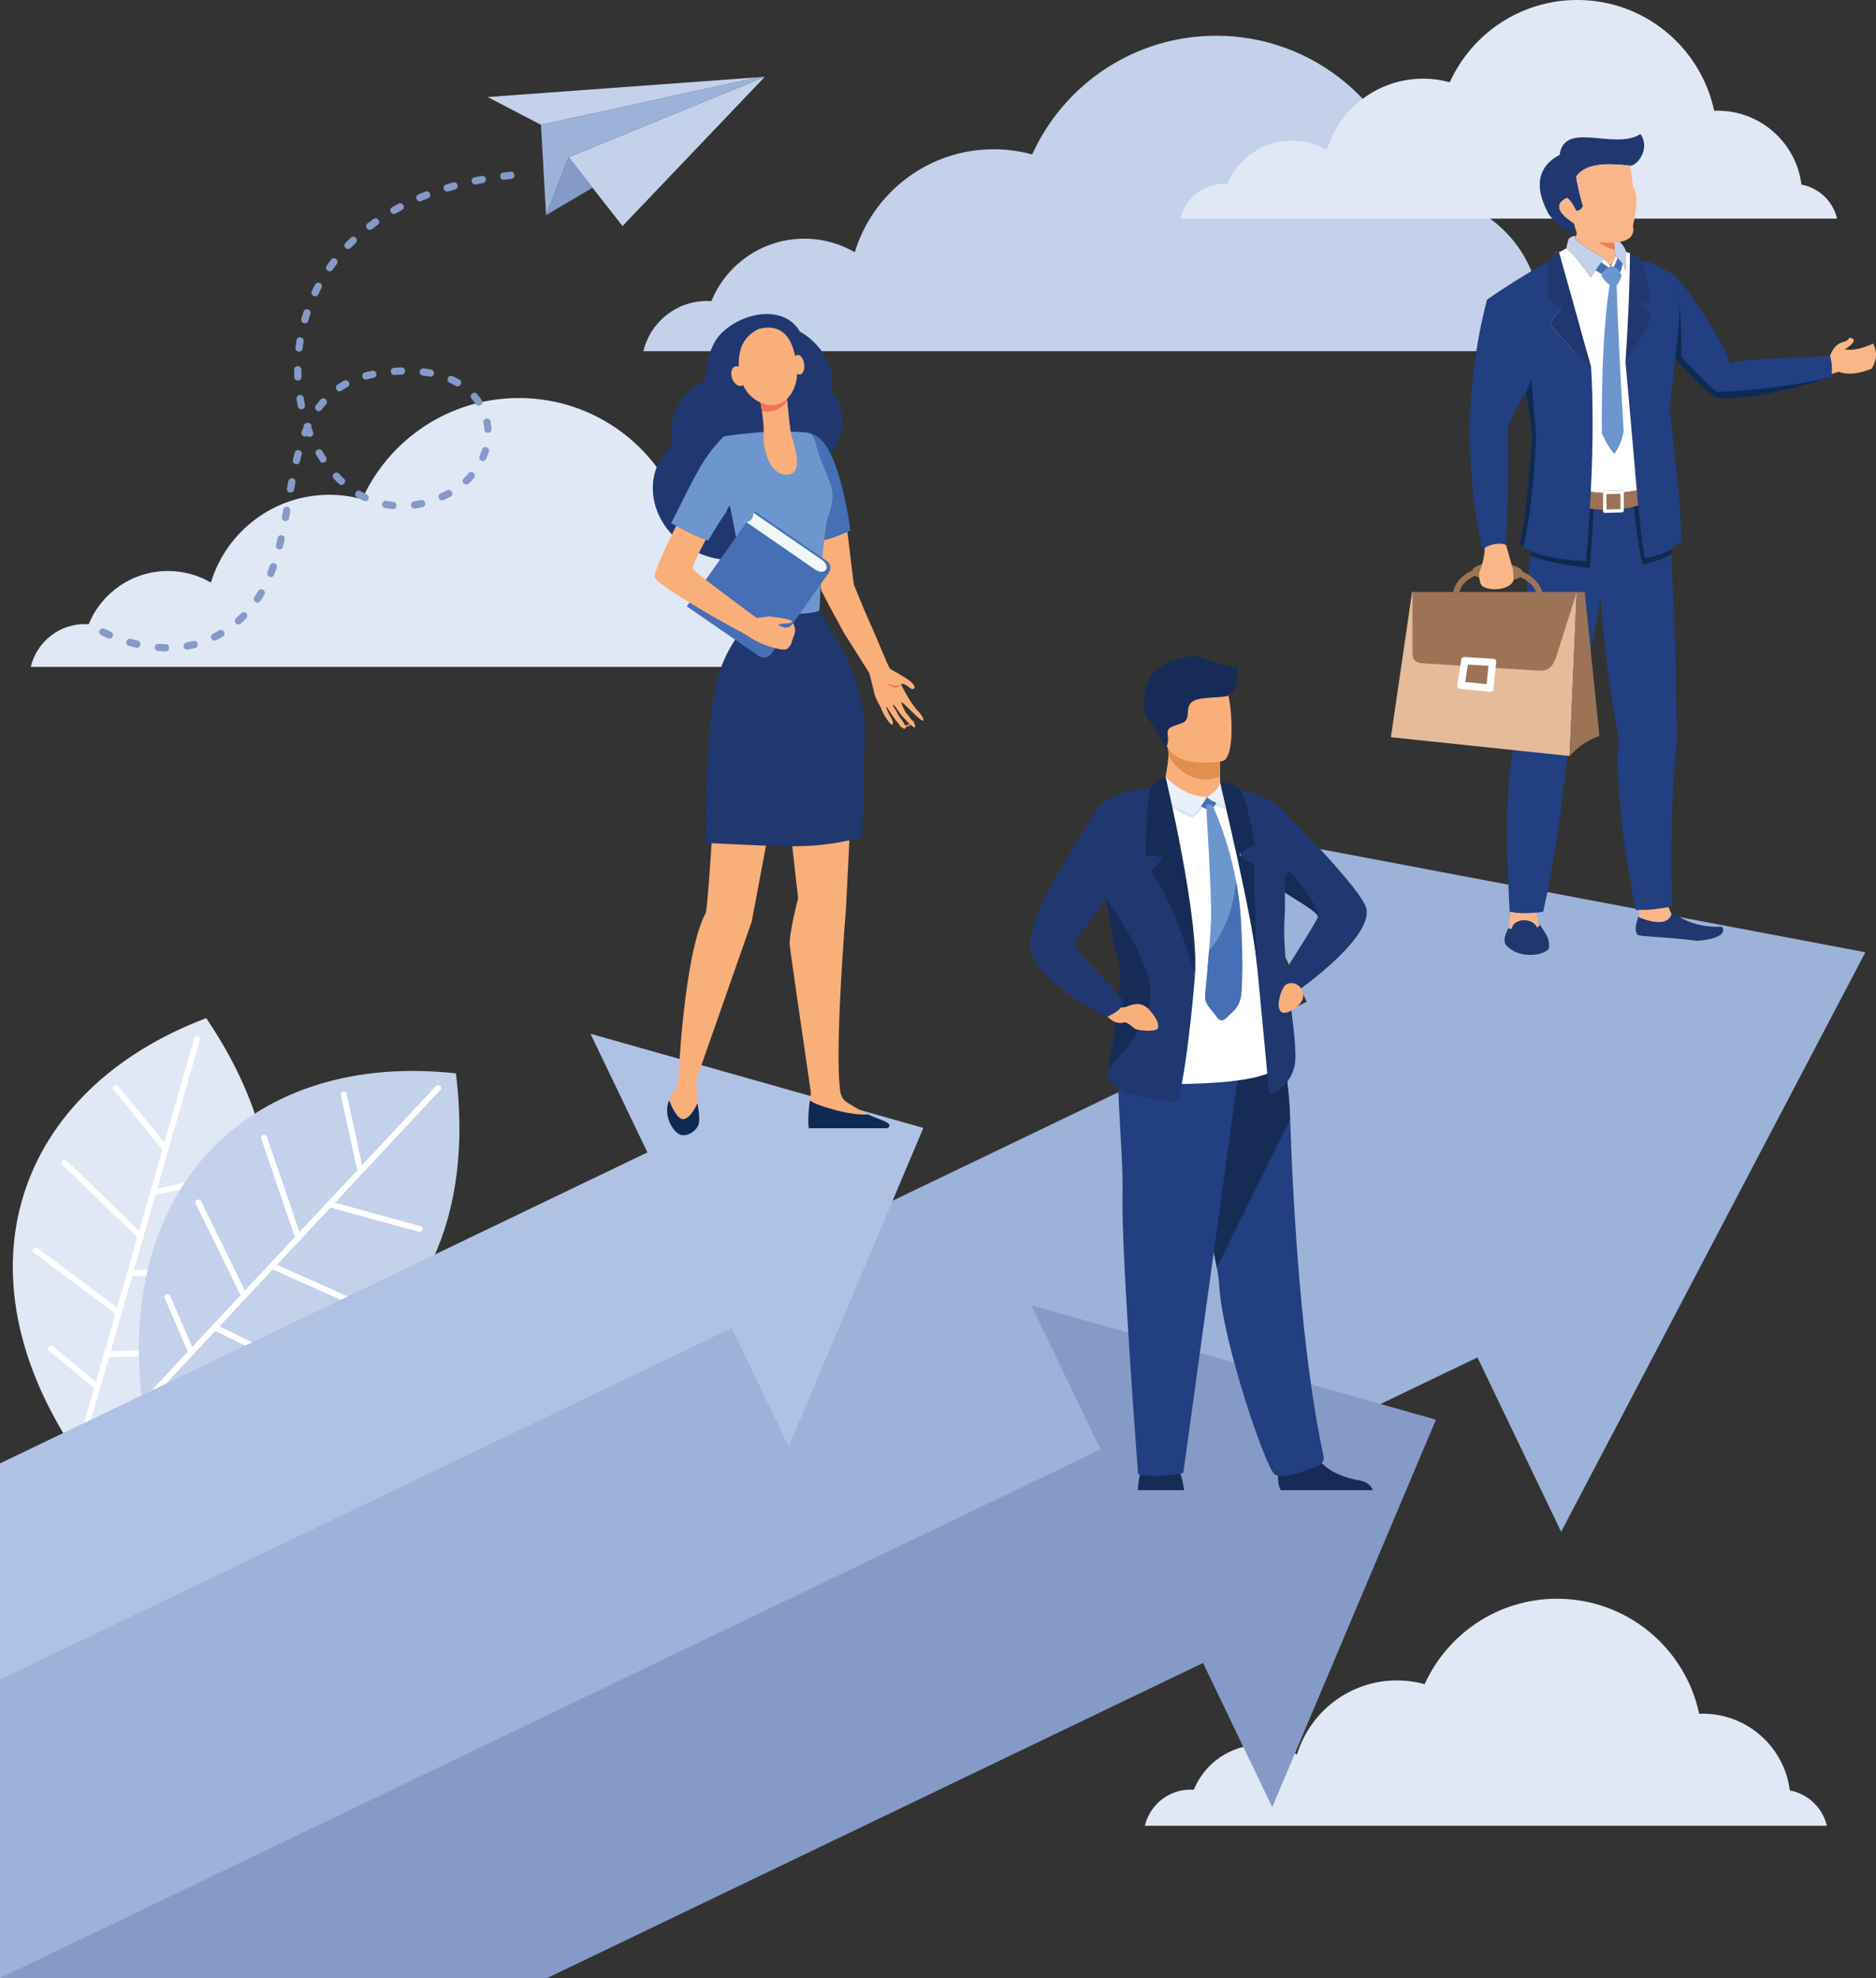 <?xml version="1.0" encoding="UTF-8"?><svg id="a" xmlns="http://www.w3.org/2000/svg" viewBox="0 0 1395.84 1471.29"><rect x="0" y="0" width="1395.84" height="1471.29" fill="#333333" stroke="none"/><path d="M623.84,496.04H22.88c4.32-18.26,20.71-31.84,40.29-31.84,.94,0,1.89,.04,2.82,.11,9.48-23.23,32.32-39.61,58.97-39.61,11.66,0,22.58,3.14,31.97,8.61,11.46-37.78,46.56-65.29,88.09-65.29,8.45,0,16.64,1.15,24.41,3.29,20.1-44.39,64.78-75.26,116.68-75.26,61.55,0,112.95,43.45,125.23,101.34,1.04-.04,2.07-.08,3.11-.08,39.43,0,71.97,29.49,76.78,67.6,16.08,3.01,28.9,15.31,32.63,31.13Z" style="fill:#e0e8f5; fill-rule:evenodd;"/><path d="M1359.27,1357.98h-507.42c3.64-15.42,17.49-26.89,34.02-26.89,.79,0,1.59,.03,2.38,.09,8.01-19.61,27.29-33.44,49.79-33.44,9.85,0,19.06,2.65,26.99,7.27,9.68-31.9,39.31-55.13,74.38-55.13,7.13,0,14.05,.97,20.61,2.78,16.98-37.48,54.7-63.54,98.52-63.54,51.97,0,95.37,36.68,105.74,85.56,.88-.03,1.74-.06,2.62-.06,33.29,0,60.77,24.89,64.83,57.08,13.58,2.55,24.4,12.93,27.55,26.29Z" style="fill:#e0e8f5; fill-rule:evenodd;"/><path d="M1183.82,261.24H478.72c5.06-21.43,24.3-37.36,47.27-37.36,1.1,0,2.21,.04,3.31,.13,11.13-27.26,37.92-46.48,69.19-46.48,13.69,0,26.49,3.69,37.51,10.1,13.45-44.33,54.63-76.61,103.36-76.61,9.91,0,19.52,1.35,28.63,3.86,23.59-52.08,76.01-88.3,136.9-88.3,72.22,0,132.52,50.98,146.93,118.9,1.22-.05,2.43-.09,3.65-.09,46.26,0,84.44,34.59,90.08,79.31,18.87,3.54,33.91,17.97,38.28,36.53Z" style="fill:#c4d1eb; fill-rule:evenodd;"/><path d="M1366.91,162.62h-488.66c3.51-14.85,16.84-25.89,32.76-25.89,.76,0,1.54,.03,2.29,.09,7.71-18.89,26.28-32.21,47.95-32.21,9.49,0,18.35,2.56,25.99,7,9.32-30.72,37.86-53.09,71.63-53.09,6.87,0,13.53,.93,19.85,2.67,16.34-36.09,52.67-61.2,94.87-61.2,50.05,0,91.84,35.33,101.83,82.4,.84-.03,1.68-.06,2.53-.06,32.06,0,58.52,23.97,62.42,54.97,13.08,2.45,23.5,12.45,26.53,25.31Z" style="fill:#e0e8f5; fill-rule:evenodd;"/><path d="M153.43,757.28c-140.09,53.07-189.76,187.21-95.59,325.46,147.09-67.84,184.53-194.17,95.59-325.46Z" style="fill:#e0e8f5; fill-rule:evenodd;"/><path d="M144.47,772.42c.33-1.17,1.55-1.85,2.72-1.51,1.17,.33,1.84,1.56,1.51,2.72l-31.59,110.28,64.66-13.46c1.19-.25,2.36,.52,2.6,1.71,.25,1.19-.52,2.36-1.71,2.6l-66.92,13.94-8.78,30.63c.13,.67-.05,1.39-.55,1.93l-6.73,23.48,73.91-3.98c1.21-.07,2.25,.86,2.32,2.08,.07,1.21-.86,2.25-2.08,2.32l-75.43,4.07-7.88,27.52c-.02,.09-.05,.18-.08,.27l-8.01,27.95,54.66-.96c1.22-.01,2.22,.95,2.23,2.16,.02,1.21-.95,2.21-2.16,2.23l-55.99,.98-21.19,73.97c-.34,1.17-1.55,1.84-2.72,1.51-1.17-.34-1.85-1.56-1.51-2.73l14.25-49.74-33.38-27.6c-.94-.77-1.07-2.16-.3-3.09,.77-.94,2.16-1.07,3.09-.3l31.91,26.39,14.52-50.67-60.61-45.31c-.98-.73-1.18-2.11-.45-3.08,.73-.98,2.11-1.18,3.09-.45l59.27,44.31,7.46-26.04,.03-.11,7.51-26.21-55.54-53.79c-.88-.85-.9-2.25-.05-3.11,.85-.88,2.24-.89,3.11-.05l53.85,52.15,8.35-29.14,.04-.15,8.93-31.15-36.23-44.3c-.77-.93-.63-2.33,.31-3.09,.94-.77,2.33-.63,3.09,.3l34.3,41.95,22.18-77.41Z" style="fill:#fff; fill-rule:evenodd;"/><path d="M339.23,798.37c-148.9-16.5-254.18,80.34-233.23,246.3,161.85,6.53,252.68-88.92,233.23-246.3Z" style="fill:#c4d1eb; fill-rule:evenodd;"/><path d="M324.36,807.76c.83-.88,2.22-.93,3.11-.11,.88,.83,.93,2.22,.1,3.11l-78.32,83.82,63.7,17.44c1.17,.32,1.86,1.53,1.54,2.7-.32,1.17-1.53,1.86-2.7,1.54l-65.93-18.05-21.76,23.28c-.19,.66-.68,1.21-1.36,1.47l-16.68,17.85,67.62,30.09c1.11,.49,1.61,1.8,1.12,2.91-.5,1.11-1.79,1.61-2.9,1.11l-69.01-30.7-19.55,20.92c-.06,.08-.12,.15-.19,.21l-19.85,21.25,49.1,24.02c1.09,.53,1.54,1.85,1.01,2.94-.53,1.09-1.85,1.54-2.94,1.01l-50.31-24.61-52.54,56.22c-.83,.89-2.22,.94-3.11,.11-.88-.83-.94-2.22-.1-3.11l35.33-37.81-17.16-39.77c-.49-1.11,.03-2.41,1.14-2.89,1.11-.49,2.41,.03,2.89,1.14l16.41,38.01,35.98-38.51-33.35-67.93c-.54-1.09-.08-2.41,1.01-2.95,1.09-.54,2.41-.09,2.95,1.01l32.61,66.42,18.49-19.79,.07-.08,18.62-19.92-24.98-73.17c-.39-1.15,.22-2.41,1.38-2.8,1.15-.39,2.4,.22,2.8,1.38l24.21,70.94,20.7-22.15,.1-.11,22.13-23.68-12.1-55.94c-.26-1.18,.5-2.36,1.68-2.61,1.19-.26,2.36,.5,2.62,1.68l11.45,52.96,54.98-58.84Z" style="fill:#fff; fill-rule:evenodd;"/><polygon points="1099.3 1009.63 137.92 1471.29 0 1471.29 0 1212 972.28 745.11 911.28 618.1 1387.95 708.27 1161.57 1139.3 1099.3 1009.63" style="fill:#9db2d9; fill-rule:evenodd;"/><polygon points="544.46 987.79 0 1249.24 0 1088.46 481.72 857.14 439.36 768.92 687.03 838.94 586.82 1076 544.46 987.79" style="fill:#b0c2e4; fill-rule:evenodd;"/><polygon points="895.12 1236.89 407 1471.29 0 1471.29 818.85 1078.07 767.36 970.83 1068.43 1055.94 946.61 1344.13 895.12 1236.89" style="fill:#859ac6; fill-rule:evenodd;"/><path d="M680.44,535.48c-3.32,3.34-7.15,4.93-11.78,4.32,4.53,2.88,10.29-.05,11.78-4.32Z" style="fill:#f48661; fill-rule:evenodd;"/><path d="M500.52,331.23c-4.28-20.61,5.57-41.06,24.44-48.77-.13-11.72,3.72-26.62,11.85-34.64,16.02-15.88,46.59-21.43,58.38-1.18,15.56,8.68,27.8,27.49,23.17,44.66,15.09,15.42,9.35,43.32-12.64,56.48,.35,17.32-8.92,34.48-24.25,41.88-3.68,1.8-9.44,4.27-10.17,5.04,.97-.92-11.36,32.95-49.6,17.43-39.04-15.78-46.63-60.29-21.18-80.9Z" style="fill:#20386f; fill-rule:evenodd;"/><path d="M684.31,530.24s-2.55-2.67-3.32-3.65c-.9-1.13-3.35-4.68-3.35-4.68,0,0-7.94-12.8-6.92-13.26,1.02-.52,3.64,.98,4.42,1.59,.77,.62,1.74,1.28,2.51,1.9,.78,.62,1.9,.57,2.77-.26,.85-.87-1.68-4.06-2.77-4.93-3.43-2.88-14.15-8.74-15.26-9.41-1.32-.77-10.87-25.39-14.84-33.56h0c-6.09-13.57-11.64-27.81-12.28-29.24l-7.66-62.86-24.87-6.37s7.48,69.85,8.27,73.29c.38,1.64,16.98,32.07,17,32.07,9.16,14.5,17.26,27.24,18.74,29.71,0,0,2.38,8.64,3.56,14.19,1.18,5.55,4.57,10.17,5.15,11.72,.08,.2,1.79,5.55,6.2,10.84,3.8,4.63,2.36-1.44,2.36-1.44,0,0-5.46-9.82-4.59-10.07,.67-.21,3.32,5.29,7.47,10.43,1.07,1.28,2.13,2.62,3.11,3.8,2.58,3.08,5.28,2.47,3.12-1.23-.76-1.28-2.09-3.44-3.24-4.83-1.26-1.49-1.92-3.24-2.79-4.68-1.69-2.82-2.98-4.83-2.82-4.88,.2,0,.28-.77,1.44,.62,1.43,1.64,3.64,5.76,5.9,8.02,1.3,1.28,3.83,4.16,3.83,4.16,0,0,4.6,4.11,4.92,3.91,1.66-1.03-.76-4.93-2.75-6.43-.74-1.59-3.5-4.52-3.5-4.52,0,0-4.19-7.15-3.16-7.72,.84-.51,14.27,14.6,15.86,13.47,1.3-.98-2.53-5.7-2.53-5.7Z" style="fill:#f9af79; fill-rule:evenodd;"/><path d="M659.42,507.98s7.31,4.11,11.18,.72c0,0-1.44,2.73-4.65,2.78-3.21,0-6.53-3.49-6.53-3.49Z" style="fill:#f27458; fill-rule:evenodd;"/><path d="M579.34,538.98l14.5,129.16s-7.08,27.29-6.23,35.1c.85,7.71,15.75,109.52,15.75,109.52l-.68,5.6-.36,16.55,55.7,.41s-11.73-5.24-28.17-15.62c-1.2-.72-4-3.19-4.68-8.07-4.4-31.35,4.29-136,4.29-136l6.83-136.25-56.95-.41Z" style="fill:#f9af79; fill-rule:evenodd;"/><path d="M535.44,562.77c-3.11,.77-7.92,111.63-10.52,116.57-16.4,31.15-20.29,125.82-20.29,125.82l-6.77,13.26,1.55,12.75s12.24,7.04,20.83,2.31l-1.32-12.8-1.01-17.12,41.37-117.95,22.63-120.32-46.47-2.52Z" style="fill:#f9af79; fill-rule:evenodd;"/><path d="M641.45,622.85l1.98-76.47c.34-21.64-6.88-42.35-15.75-62.04l-18.77-31.51c-6.04,1.9-9.38-15.93-15.74-15.21-4.79,.52-8.08,1.64-12.52,1.9-8.38,.52-13.48,16.86-22.46,15.83-.05,.52-1.79,4.68-1.92,5.04-4.3,11.57-19.1,21.85-24.96,56.13-6.66,38.96-6.63,105.92-5.79,110.5,63.54,2.77,78.67,4.99,115.94-4.17Z" style="fill:#20386f; fill-rule:evenodd;"/><path d="M602.05,839.18h57.51c2.12-.21,2.64-1.95,1.9-3.03-1.51-2.16-8.22-3.8-15.77-7.3-13.22,1.38-40.92-7.45-43-10.49-1.2,6.12-1.8,20.56-.64,20.82Z" style="fill:#0e2952; fill-rule:evenodd;"/><path d="M497.9,818.36s5.11,14.5,10.63,14.04c5.52-.41,10.36-11.77,10.36-11.77,0,0,2.08,9.56,1.11,14.85-.97,5.29-8.84,10.74-14.22,8.32-5.39-2.31-12.7-14.6-7.87-25.44Z" style="fill:#0e2952; fill-rule:evenodd;"/><path d="M604.79,403.34s8-.97,15.68-3.64c4.6-1.59,12.27-5.09,12.27-5.09,0,0-4.3-36.03-15.14-57.87-4.16-8.38-8.88-12.95-14.51-14.39-.44-.11,1.7,80.99,1.7,80.99Z" style="fill:#466fb5; fill-rule:evenodd;"/><path d="M618.71,362.58c-1.63-5.86-5.25-13.51-7.33-18.86-3.51-8.99-4.56-17.37-7.66-20.97-1.67-1.96-23.12-1.64-25.76-1.91-1.08-.15-5.38,.16-9.52,.41v-.05c-2.44,.31-26.6,2.16-30.12,3.65-17.41,16.86-25.83,39.47-38.92,64.24,0,0,9.81,5.55,17.62,9.04,3.4,1.49,9.92,3.96,9.92,3.96,0,0,8.24-14.19,12.92-20.41l2.17-4.68c.16-.1,.95-.93,1.17-.41,.34,.87,15.04,78.74,15.04,78.74,0,0,41,3.8,51.48-1.18,0,0,1.93-52.12,5.78-67.38,1.43-5.65,5.81-14.8,3.2-24.21Z" style="fill:#6d96ce; fill-rule:evenodd;"/><path d="M565.5,297.26s3.35,18.2,2.67,25.34c-.67,7.2,2.56,30.33,17.02,30.38,14.47,.1,4.64-24,3.27-31.04-1.35-6.99-3.57-34.13-3.57-34.13l-19.39,9.45Z" style="fill:#f9af79; fill-rule:evenodd;"/><path d="M585.79,298.08c-.22-5.96-1.31-10.69-1.31-10.69l-18.98,9.86s.68,3.76,1.37,8.48c8.5,1.8,15.24-2.16,18.92-7.66Z" style="fill:#f27458; fill-rule:evenodd;"/><path d="M565.09,244.47s-8.16,2.88-12.59,11.62c-4.43,8.74-5.9,33.25,11.99,42.66,17.87,9.4,29.67-7.97,28.55-23.49-1.1-15.58-6.05-35.93-27.94-30.79Z" style="fill:#f9af79; fill-rule:evenodd;"/><path d="M598.35,270.9c.48,4.06-.96,7.5-3.22,7.7-2.25,.21-4.45-2.88-4.92-6.94-.48-4.01,.96-7.45,3.22-7.65,2.25-.21,4.46,2.88,4.92,6.89Z" style="fill:#f9af79; fill-rule:evenodd;"/><path d="M554.08,277.68c1.56,3.9,.79,8.01-1.76,9.15-2.53,1.18-5.86-1.08-7.43-4.99-1.58-3.86-.79-7.97,1.73-9.15,2.55-1.13,5.87,1.08,7.46,4.99Z" style="fill:#f9af79; fill-rule:evenodd;"/><path d="M561.36,380.16l-.82,1.13c.36,3.54-1.56,6.27-5.06,7.14l-44.46,62.6,53.46,36.85c3.05,2.11,7.24,1.39,9.38-1.59l42.91-60.44c1.98-2.78,1.28-6.63-1.53-8.53l-53.87-37.16Z" style="fill:#466fb5; fill-rule:evenodd;"/><path d="M555.47,388.43h0l51.14,35.26c2.95,2.06,6.49,2.11,7.9,.16,.7-.98,.73-2.32,.21-3.65-.51-1.29-1.57-2.62-3.06-3.65l-51.13-35.25h0c.32,3.49-1.63,6.22-5.06,7.14Z" style="fill:#eff8f7; fill-rule:evenodd;"/><path d="M503.1,391.11c3.58,1.96,9.13,4.88,13.92,7.04,2.28,.98,5.93,2.42,8.11,3.24-5.25,9.77-10.23,19.84-9.59,21.9,.57,1.85,47.5,36.39,47.5,36.39l9.38-1.23s16.53,1.85,16.91,3.8c.39,1.85-6.97,1.39-7.96,1.65-.53,.15-1.64,.52-2.56,1.13,1.49,.67,3.45,1.59,5.33,2.32-5.52,3.13-9.36,7.86-11.34,13.36-4.6-1.08-10.96-3.65-19.01-9.4-10.93-5.4-65.86-36.29-66.68-42.15-.48-3.5,7.9-21.59,15.99-38.04Z" style="fill:#f9af79; fill-rule:evenodd;"/><path d="M590.08,463.42s2.1,3.96,1.41,6.94c-.7,2.98-1.44,3.81-2.2,6.48-.76,2.72-.84,3.34-3.59,5.7-2.75,2.36-15.97-2.73-15.97-2.73l9.1-14.8,5.23,1.96s3.31-.36,4.19-1.28c.9-.98,1.84-2.27,1.84-2.27Z" style="fill:#f9af79; fill-rule:evenodd;"/><path d="M1355.31,280.25c1.55-.53,6.73-1.74,12.79-3.77,6.21,2.53,14.39,1.78,24.55-2.25,3.87-6.13,4.22-12.37,1.06-18.71-8.01,3.81-15.04,5.28-21.09,4.41,7.52-4.95,8.68-7.89,3.49-8.82-.5,1.17-1.57,2.13-3.23,2.89-5.23,.84-8.97,4.38-11.22,10.61-2.79,.75-5.67,1.44-7.15,1.9,1.51,3.59,1.81,7.91,.8,13.73Z" style="fill:#fab688; fill-rule:evenodd;"/><path d="M1212.94,123.29c-19.34-2.51-33.95-1.18-40.2,8.1,.79,5.66,2.49,13.02,5.11,22.09-1.13,2.16-2.8,3.29-5,3.37-2.75-5.37-5.06-8.58-6.92-9.62-9.21,4.14-7.48,10.5,5.2,19.12,.75,2.97,1.47,5.42,2.14,7.37-11.41-2.55-20.95-12.76-22.29-17.17-13.31-26.22,1.53-37.3,9.47-41.34,3.5-25.97,41.21-3.01,60.11-15.54,7.51,10.37-1.77,23.38-7.63,23.62Z" style="fill:#20386f; fill-rule:evenodd;"/><path d="M1153.22,240.98c12.16,14.59,22.36,25.14,30.6,31.64-7.52-26.69-15.56-55.42-24.14-86.2-3.02,2.55-5.45,5.08-7.28,7.58-.68,12.48-.84,22.01-.5,28.58,4.45,3.52,8.03,5.72,10.74,6.62-4.1,3.72-7.24,7.64-9.42,11.79Z" style="fill:#20386f; fill-rule:evenodd;"/><path d="M1229.37,233.87c-5.91,13.1-12.55,24.99-19.93,35.67,2.17-32.61,3.27-60.07,3.31-82.42,3.31,1.86,5.77,3.62,7.59,5.56,.35,.41,.69,.82,1.01,1.23,3.49,12.48,5.75,22.25,6.78,29.3-3.26,1.49-6.02,2.78-8.27,3.87,3.06,2.06,6.23,4.32,9.51,6.78Z" style="fill:#20386f; fill-rule:evenodd;"/><path d="M1152.4,194c-18.75,10.87-34.08,20.5-45.99,28.9-8.04,30.63-12.4,63.72-13.07,99.28,1.1,40.86,5.17,70.42,9.99,86.36,7.03,.31,14.52-.38,17.3-3.06,1.52-35.94,1.91-65.1,1.16-87.49,5.14-11.81,9.66-20.63,13.56-26.48,1.7,12.16,4.04,22.71,4.61,33.58-1.99,22.26-2.96,48.84-8.91,79.74,7.41,7.11,23.81,11.35,49.18,12.72,4.76-58.52,5.96-106.83,3.59-144.93-8.24-6.5-18.44-17.05-30.6-31.64,2.18-4.14,5.32-8.07,9.42-11.79-2.71-.89-6.29-3.1-10.74-6.62-.34-6.57-.18-16.09,.5-28.58Z" style="fill:#223f81; fill-rule:evenodd;"/><path d="M1209.44,269.55c7.27,77.6,10.31,128.05,14.59,145.54,12.16-1.33,21.53-7.04,27.2-12.67-1.52-44.14-6.68-72.34-8.85-98.14,3.92-42.37,11.97-81.33,3.3-99.44-9.32-6.27-17.43-9.91-24.33-10.91,3.49,12.48,5.75,22.25,6.78,29.3-3.26,1.49-6.02,2.78-8.27,3.87,3.06,2.06,6.23,4.32,9.51,6.78-5.91,13.1-12.55,24.99-19.93,35.67Z" style="fill:#223f81; fill-rule:evenodd;"/><path d="M1256.68,217.43c-3.48-4.26-7.14-8.46-11-12.6,6.01,12.55,3.99,35.12,.88,61.89,6.06,7.51,19.1,20.93,30.27,29.28,22.91,1.32,47.47-4,85.32-15.45,1.53-3.94,1.04-10.48-.5-15.93-36.86,2.13-59.39,1.77-74.17,5.57-9.58-23.86-21.72-38-30.81-52.76Z" style="fill:#223f81; fill-rule:evenodd;"/><path d="M1183.66,206.24c-6.67-8.75-12.22-16.74-18.3-21.73,.66-2.67,1.09-4.67,1.82-6.68,.35-.96,2.42-2.07,5.17-2.59-.25,.44-.8,2.3-.35,2.58,.12,.08,.21,.17,.32,.26,6.46,5.22,13.27,9.73,21.64,13.69-4,4.65-6.77,9.54-10.3,14.46Z" style="fill:#c4d1eb; fill-rule:evenodd;"/><path d="M1209.87,186.85c.17,5.69,.04,10.36-.41,14.01-1.37-4.19-3.9-7.61-7.59-10.26-.57-4.8-.95-9.3-1.15-13.5,4.02,1.51,7.07,4.76,9.15,9.75Z" style="fill:#c4d1eb; fill-rule:evenodd;"/><path d="M1217.85,364.81c-2.2-24.5-4.78-56.49-8.41-95.27,2.13-32.03,3.24-59.12,3.3-81.25-.88-.33-1.84-.63-2.86-.9,.15,5.45,0,9.93-.43,13.46-1.37-4.19-3.9-7.61-7.59-10.26-1.15,2.21-1.5,4.62-3.34,7.32-1.98-2.06-3.85-4.03-5.08-5.53-3.72,4.47-6.4,9.15-9.78,13.85-6.6-8.66-12.1-16.57-18.11-21.56-2.05,1.05-3.89,2.06-5.52,3.02,8.44,30.3,16.38,58.61,23.78,84.92,1.63,26.23,1.57,57.31-.18,93.22,2.97,.45,6.02,.75,9.14,.9v-.31c0-.71,.6-1.3,1.32-1.32l12.82-.36c.73-.02,1.33,.55,1.33,1.25v.24c3.14-.33,6.35-.8,9.62-1.41Z" style="fill:#fff; fill-rule:evenodd;"/><path d="M1206.42,204.41c-2.27-3.66-4.9-5.82-7.9-6.5-2.23,.98-4.62,3.24-7.18,6.8,1.99,3.44,4.11,5.84,6.34,7.21-4.2,26.45-6.14,63.27-5.82,110.46,3.19,7.03,6.3,12.1,9.36,15.23,3.69-5.44,5.98-11.06,6.86-16.85-2.91-49.53-4.64-85.68-5.2-108.43,2.1-2.76,3.28-5.4,3.53-7.92Z" style="fill:#6d96ce; fill-rule:evenodd;"/><path d="M1191.35,195.05c-1.47,1.98-2.81,3.98-4.16,6.02,1.23,.82,2.81,1.77,4.73,2.86,1.7-2.27,3.34-3.95,4.9-5.04-1.87-1.39-3.7-2.66-5.48-3.84h0Zm12.12-3.18c-.7,2.44-1.66,4.7-2.88,6.77,1.69,.83,3.26,2.19,4.69,4.1,.81-1.27,1.49-3.43,2.02-6.46-1.04-1.63-2.32-3.1-3.83-4.41Z" style="fill:#466fb5; fill-rule:evenodd;"/><path d="M1247.44,552.44c.17-39.7-1.17-86.45-4.01-140.23-5.33,3.19-12.17,5.64-20.94,7.52-2.11-5.56-4.03-18.75-6.86-42.88-2.43,.66-4.89,1.18-7.39,1.57v1.37c0,.71-.6,1.31-1.33,1.33l-12.82,.36c-.72,.02-1.32-.54-1.32-1.25v-.97c-2.32-.11-4.67-.31-7.05-.61-1.33,20.29-1.85,33.87-2.89,43.79-21.06-2.62-33.71-4.91-43.88-9.16-5.2,40-8.08,83.14-8.64,129.42-8.62,18.48-10.98,63.63-7.07,135.44,7.34,1.63,15.66,1.63,24.97,0,7.33-32.3,13.71-74.81,19.14-127.52,7.63-25.23,15.54-60.7,23.71-106.39,1.65,30.99,6.09,66.05,13.31,105.18-2.44,28.9,1.79,71.34,12.69,127.32,5.72,.55,14.74-.26,27.04-2.44-1.25-45.52-.14-86.13,3.34-121.83Z" style="fill:#223f81; fill-rule:evenodd;"/><path d="M1182.84,422.43c1.04-9.92,1.56-23.5,2.89-43.79-.91-.12-1.83-.25-2.75-.39-.72,12.54-1.64,25.64-2.75,39.29-18.27-.99-31.89-3.46-40.85-7.43-.14,1.05-.28,2.1-.41,3.15,10.17,4.25,22.82,6.54,43.88,9.16h0Zm39.65-2.7c8.77-1.88,15.61-4.33,20.94-7.52-.06-1.2-.13-2.4-.19-3.6-5.18,3.13-11.65,5.64-19.2,6.47-1.81-7.37-3.38-20.57-5.16-39.19-1.08,.34-2.16,.66-3.25,.96,2.83,24.13,4.75,37.32,6.86,42.88Z" style="fill:#0e2952; fill-rule:evenodd;"/><path d="M1122.45,690.15c1.18,1.13,1.56,.81,2.4,.25,1.35-7.42,15.35-8.29,18.82-.71,1.03-.4,1.76-1.04,2.18-1.93,2.44,4.8,7.97,9.5,6.5,17.87-3.72,5.35-22.86,8-31.93-2.95-2.57-4.16,.6-9.43,2.03-12.53h0Zm96.54-8.16c-2.35,6.35-2.87,11.56-.11,13.61,7.04,1.41,21.46,1.24,43.68,4.16,15.68-1.12,22.48-5.59,18.51-10.56-13.63,.84-25.94-2.71-36.92-10.66-2.05,8.3-10.44,9.45-25.17,3.45Z" style="fill:#20386f; fill-rule:evenodd;"/><path d="M1123.88,678.26c-.37,4.44-.75,8.5-1.12,12.17,.94,.78,1.32,.47,2.08-.03,1.35-7.42,15.35-8.29,18.82-.71h.03s.02-.02,.02-.02h.02s.02-.02,.02-.02h.03s.02-.02,.02-.02h0s.02-.01,.02-.01h.02s0-.02,0-.02h.02s.02-.02,.02-.02h.01s0-.01,0-.01h.03s0-.02,0-.02h.01s.03-.02,.03-.02h0s0,0,0,0h.02s.01-.02,.01-.02h.01l.02-.02h.01s0-.01,0-.01h.02s0-.02,0-.02h.01s.02-.02,.02-.02h.01s0-.02,0-.02h.02s.01-.02,.01-.02h.03s.02-.02,.02-.02h0l.02-.02h.01s0-.01,0-.01h.02s.02-.02,.02-.02h.03s.01-.02,.01-.02h0l.06-.04h.02s0,0,0,0h.02s.02-.03,.02-.03h.02s.02-.03,.02-.03h.02s.01-.03,.01-.03h.02s.02-.02,.02-.02h0s0-.01,0-.01l.02-.02h0s.03-.03,.03-.03h0s0-.02,0-.02h.02s0-.02,0-.02h0s.02-.02,.02-.02h0s0-.02,0-.02h.02s0-.02,0-.02l.03-.02h.01s0,0,0,0v-.02s.03-.01,.03-.01h0s.02-.02,.02-.02h0s0-.02,0-.02h.02s.01-.02,.01-.02h0c-.62-2.98-1.13-6.35-1.56-10.11-7.12,.84-13.63,.65-19.51-.57h0Zm117.72-3.56c.54,1.96,1.25,3.68,2.15,5.15-.08,.22-.17,.43-.25,.63-.4,.93-.92,1.72-1.53,2.41h0c-.2,.23-.42,.44-.65,.64h0c-.07,.07-.14,.13-.22,.19l-.03,.02c-.79,.63-1.7,1.11-2.75,1.45h-.03c-.09,.04-.18,.07-.28,.1l-.05,.02c-.1,.03-.19,.05-.29,.08h-.03c-.1,.04-.21,.06-.31,.09h-.02c-.11,.03-.21,.05-.32,.07h-.05s-.31,.07-.31,.07h-.03c-1.06,.17-2.22,.22-3.49,.15h-.06l-.37-.03h-.06s-.37-.04-.37-.04h-.08s-.38-.05-.38-.05h-.07s-.42-.06-.42-.06h0l-.43-.06-.1-.02c-1.05-.16-2.15-.38-3.32-.67l-.13-.04-.45-.11-.06-.02-.45-.12-.14-.04-.41-.12-.15-.04-.41-.12-.17-.05-.41-.13-.12-.04-.46-.15-.13-.04-.46-.15-.11-.04-.48-.16-.13-.04-.48-.17-.6-.22c-.38-.14-.77-.28-1.16-.43l-.09-.04-.6-.23c.03-1.78-.07-3.61-.27-5.49,5.26,.15,12.61-.57,22.05-2.15Z" style="fill:#fab688; fill-rule:evenodd;"/><path d="M1249.47,223.91c.46,11.85-1.02,26.55-2.91,42.81,6.06,7.51,19.1,20.93,30.27,29.28,22.91,1.31,47.47-4,85.32-15.45-27.51,6.22-55.63,9.91-84.38,11.06-5.82-4.19-14.76-13.02-26.83-26.5,.38-10.29-.11-24.04-1.48-41.21Z" style="fill:#0e2952; fill-rule:evenodd;"/><path d="M1142.92,324.15c-1.32-16.52-2.57-30.73-3.74-42.64-.84,3.39-2.12,6.72-3.84,10,1.7,12.16,4.04,22.71,4.61,33.58-1.99,22.26-2.96,48.84-8.91,79.74,.68,.65,1.43,1.27,2.25,1.88,4.84-19.04,8.05-46.56,9.63-82.55Z" style="fill:#0e2952; fill-rule:evenodd;"/><path d="M1182.97,378.25c12.77,2.01,24.73,1.22,35.9-2.36-.33-3.5-.67-7.19-1.02-11.08-12.31,2.29-23.71,2.63-34.22,1.02-.2,4.07-.42,8.22-.66,12.42Z" style="fill:#9c7357; fill-rule:evenodd;"/><path d="M1194.09,365.1l12.82-.36c.72-.02,1.32,.56,1.32,1.28v13.74c0,.73-.6,1.34-1.32,1.36l-12.82,.36c-.73,.02-1.32-.56-1.32-1.29v-13.74c0-.73,.59-1.34,1.32-1.36Z" style="fill:#fff; fill-rule:evenodd;"/><polygon points="1195.32 367.55 1195.32 378.96 1205.69 378.67 1205.69 367.25 1195.32 367.55" style="fill:#9c7357; fill-rule:evenodd;"/><path d="M1157.06,187.28c.49,.03,1.01,.05,1.56,.05l-.46,.41-1.09-.47h0Zm2.86,.01c.3-.02,.61-.04,.91-.06-.27,.16-.53,.31-.79,.46l-.12-.4h0Zm11.76-9.73c6.25,5.12,12.81,9.56,20.76,13.47,.5,.25,1.01,.5,1.52,.74-.18,.2-.35,.4-.52,.61,1.07,1.31,2.64,2.98,4.34,4.76,.56-.15,1.08-.34,1.56-.57,1.17-2.16,1.57-4.14,2.53-5.97-.13-1.07-.24-2.13-.35-3.17-.12-1.25-.52-5.73-.71-6.96,.64-.04,1.26-.09,1.86-.16,.74-.1,1.6-.23,2.59-.42l.04,.04c7.81-1.47,11.04-5.47,9.7-11.99,3.15-13.46,3.59-25.14,.17-28.3-.58-5.76-1.31-11.21-2.21-16.36-19.34-2.51-33.95-1.18-40.2,8.1,.79,5.66,2.49,13.02,5.11,22.09-1.13,2.16-2.8,3.29-5,3.37-2.75-5.37-5.06-8.58-6.92-9.62-9.21,4.14-7.48,10.5,5.2,19.12,.75,2.97,1.47,5.42,2.14,7.37-.33,1.08-.87,2.4-1.6,3.85Z" style="fill:#fab688; fill-rule:evenodd;"/><path d="M1200.8,180.48c-3.44,.3-7.32,.18-11.64-.35,4.09,2.71,8.15,4.66,12.21,5.82-.08-.8-.15-1.59-.22-2.37-.13-1.3-.26-2.54-.35-3.1Z" style="fill:#ed7d57; fill-rule:evenodd;"/><polygon points="1173.14 440.43 1167.88 562.33 1034.9 548.33 1050.65 440.43 1173.14 440.43" style="fill:#e5bb9a; fill-rule:evenodd;"/><path d="M1190.05,547.31c-10.71,3.94-16.92,9.32-22.17,15.02l5.25-121.9,5.98-.15,10.94,107.03Z" style="fill:#9c7357; fill-rule:evenodd;"/><path d="M1173.14,440.43l-15.47,48.91c-2.22,5.42-4.5,10.17-13.52,9.42l-85.34-5.41c-7.61-.49-7.79-4.33-7.85-9.54v-43.37h122.18Z" style="fill:#9c7357; fill-rule:evenodd;"/><path d="M1111.53,490.07l-21.71-1.4c-1.19-.08-2.39,.76-2.57,1.95l-2.95,19.28c-.18,1.19,.57,2.29,1.74,2.4l22.58,2.29c1.18,.12,2.45-.74,2.57-1.95l2.08-20.16c.13-1.2-.55-2.33-1.74-2.41Z" style="fill:#fff; fill-rule:evenodd;"/><polygon points="1107.52 495.26 1106.12 508.86 1090.21 507.25 1092.19 494.27 1107.52 495.26" style="fill:#9c7357; fill-rule:evenodd;"/><path d="M1147.62,440.43c-1.33-4.73-4.44-8.67-8.65-11.75-1.81-1.33-3.83-2.49-6-3.48-1.28-3.33-8.99-6.13-18.42-6.5-9.98-.38-18.25,2.11-19.07,5.65-.63,.27-1.24,.56-1.84,.87-6.26,3.2-10.95,8.23-12.46,15.21h4.59c1.47-5.12,5.11-8.85,9.88-11.29,.64-.33,1.3-.64,1.98-.92,3.13,2.23,9.28,3.9,16.4,4.18,7.46,.29,13.97-1.04,17.12-3.2,1.89,.87,3.65,1.88,5.22,3.03,3,2.2,5.31,4.95,6.53,8.2h4.71Z" style="fill:#9c7357; fill-rule:evenodd;"/><path d="M1125.83,424.17c.07,2.93,1.12,7.36-.74,9.46-4.9,5.53-16.9,5.91-22.05,2.36-2.22-1.53-2.47-6.52-2.53-9.72,2.65-6.77,4.09-13.04,4.3-18.8,5.26-3.49,13.19-3.82,15.83-2.01l5.21,18.7Z" style="fill:#fab688; fill-rule:evenodd;"/><path d="M907.8,577.35l-.03,4.05s1.1,12.66-14.49,14.52c-15.59,1.86-28.38,1.61-27.96-8.16,1.4-7.56,3.92-19.31,4.02-25.57,.04-2.33-.12-4.8-.55-7.58l30.21-.61,8.9,1.46-.11,21.9Z" style="fill:#f9af79; fill-rule:evenodd;"/><path d="M907.91,555.45l-.11,21.9c-3.21,1.5-6.83,2.41-10.89,2.41-13.89,0-22.87-10.19-27.55-17.57,.04-2.33-.12-4.8-.55-7.58l30.21-.61,8.9,1.46Z" style="fill:#e28e51; fill-rule:evenodd;"/><path d="M866.48,549.73c3.5,18.87,27.85,18.25,38.37,17.06,2.96-.33,4.82-.71,4.82-.71,3.34-.9,5.2-6.15,6.07-13.04,1.71-13.63-.46-33.64-2.76-38.76-3.47-7.71-9.99-16.03-34.52-10.02-24.52,6.01-16.49,21.29-11.99,45.46Z" style="fill:#f9af79; fill-rule:evenodd;"/><path d="M846.56,1108.37h34.5c-.26-1.8-1.13-7.31-2.75-12.38-.56-1.77-1.21-3.48-1.95-4.97-3.35-6.69-24.66-2.43-24.66-2.43,0,0-1.99,1.69-3.52,8.17-.69,2.86-1.3,6.64-1.61,11.62Z" style="fill:#172b57; fill-rule:evenodd;"/><path d="M950.82,1097.48c.1,4.69,.68,9.14,2.38,10.89h68.24c-.87-2.46-3.32-6.18-10.33-7.32-7.96-1.29-20.37-5.12-27.61-12.79-2.58-2.71-4.5-5.92-5.35-9.68-3.21-14.29-26.54,4.38-26.54,4.38,0,0-.95,7.52-.79,14.51Z" style="fill:#172b57; fill-rule:evenodd;"/><path d="M905.42,942.97c.95,5.24,1.55,9.54,1.71,12.61,2.16,42.32,35.62,139.07,41.6,141.32,9.26,3.49,23.84-3.92,31.47-6.36,3.16-1.01,5.29-4.2,4.59-7.43-16.56-76.15-22.65-185.81-24.87-250.73-1.12-32.71-6.73-55.29-6.73-55.29,0,0-81.59-21.77-82.07,5.76-.43,24.37,27.02,119.93,34.3,160.12Z" style="fill:#223f81; fill-rule:evenodd;"/><path d="M905.42,942.97l54.5-110.59c-1.12-32.71-6.73-55.29-6.73-55.29,0,0-81.59-21.77-82.07,5.76-.43,24.37,27.02,119.93,34.3,160.12Z" style="fill:#172b57; fill-rule:evenodd;"/><path d="M923.58,782.95l-43.14,312.57s-18.93,4.58-33.66,.92c0,0-12.62-166.24-11.58-206.43,1.05-40.19-9.06-107.55,2.31-114.98,11.37-7.42,86.07,7.92,86.07,7.92Z" style="fill:#223f81; fill-rule:evenodd;"/><path d="M920.52,496.33s-10.79-.83-23.52-6.37c-10.33-4.49-23.37,.46-27.6,2.68,.12-.68,.38-1.61,1.03-2.54,0,0-1.9,1.34-2.18,3.23-.2,.15-.28,.25-.23,.28,0,0-2.15-.39-3.54,.23,0,0,.97-.14,1.31,.48,.04,.07,.1,.12,.16,.17-16.11,7.79-17.6,33.26-12.42,39.15,6.24,7.09,13.73,23.05,13.73,23.05,0,0,2.72-3.77,1.59-10.01-1.13-6.24,4.26-6.24,11.06-9.08,6.81-2.84,1.14-10.78,7.09-15.6,5.95-4.82,27.79-1.99,27.5-5.67,8.12-2.95,6.01-19.19,6.01-20.02Z" style="fill:#172b57; fill-rule:evenodd;"/><path d="M861.65,593.18l9.93,213.05s82.88,1.36,80.51-17.4c-2.37-18.76-29.86-189.13-29.86-189.13l-60.57-6.52Z" style="fill:#fff; fill-rule:evenodd;"/><path d="M832.06,713.95c4.93,14.78-4.36,64.42-7.67,81.24-.74,3.56-1.21,5.66-1.21,5.66,11.47,18.67,53.51,18.43,53.51,18.43,8.09-35.72,12.29-92.63,12.29-92.63l-32.26-141.38-40.58,37.51s3.07,22.88,6.87,46.15c2.99,18.43,6.39,37.19,9.05,45.03Z" style="fill:#20386f; fill-rule:evenodd;"/><path d="M980.55,682.18c.08-.08,.08-.24,.08-.32,0-3.07-11.71-9.86-24.4-17.86-.16-.16-.24-.25-.24-.25-.01,0-.02-.01-.03-.02,.23,6.54,.2,12.95-.18,18.92-.72,11.08,.08,24.31,1.43,37.79,6.04-9.43,22.17-34.79,23.36-38.27h0Zm-32.94-85.96s0,.04,.03,.09c1.96,1.9,57.28,55.61,68,76.66,10.92,21.34-49.87,63.86-49.87,63.86,0,0-3.92,1.55-6.63,.94,2.87,23.6,6.08,45.37,4.17,54.66-3.44,16.8-18.98,22.44-18.98,21.14,0-.41-5.68-61.03-8.77-92.67-6.62-67.83-23.19-135.2-23.19-135.2,18.09,1.88,35.24,10.53,35.24,10.53Z" style="fill:#20386f; fill-rule:evenodd;"/><path d="M859.3,585c-.1-2.03,9.53-4.84,9.53-4.84,0,0,11.03,15.28,29.18,15.55,0,0-5.17,10.07-11.26,12.68,0,0-26.85-11.31-27.44-23.39Z" style="fill:#d8e8f7; fill-rule:evenodd;"/><path d="M898.01,595.35s9.63-5.71,9.66-11.89c0,0,6.22-.78,8.93,2.23,0,0,2.28,10.6-.74,16.75,0,0-13.86-2.11-17.84-7.1Z" style="fill:#d8e8f7; fill-rule:evenodd;"/><path d="M891.48,594.44l13.05-3.13s1.71,.15,1.66,2.27c-.05,2.13-3.68,8.34-5.28,8.83-1.6,.5-12.51-3.68-9.43-7.97Z" style="fill:#466fb5; fill-rule:evenodd;"/><path d="M860.82,583.96c-.1-2.04,6.42-6.22,6.42-6.22,0,0,12.62,14.74,30.77,15.01,0,0-5.17,10.08-11.26,12.68,0,0-25.33-9.39-25.93-21.46Z" style="fill:#e9f0f9; fill-rule:evenodd;"/><path d="M898.01,592.74s9.74-5.16,9.77-11.34c0,0,5.87,2.58,8.58,5.6,0,0,2.51,6.69-.51,12.84,0,0-13.86-2.11-17.84-7.1Z" style="fill:#e9f0f9; fill-rule:evenodd;"/><path d="M923.51,739.7c-.44,4.99-2.72,9.62-6.41,13l-5.77,5.32c-1.45,1.33-3.73,1.16-4.95-.39l-7.16-9.09c-1.92-2.44-2.82-5.53-2.52-8.61,.67-6.88,1.92-20.14,2.91-32.93,.82-10.36,1.47-20.43,1.52-26.56,.16-19.56-3.73-81.92-3.73-81.92l4.69,.25s11.65,24.21,17.75,57.15c1.5,8.11,2.67,16.74,3.24,25.68,0,0,2.44,35.62,.44,58.11Z" style="fill:#6d96ce; fill-rule:evenodd;"/><path d="M923.51,739.7c-.44,4.99-2.72,9.62-6.41,13l-5.77,5.32c-1.45,1.33-3.73,1.16-4.95-.39l-7.16-9.09c-1.92-2.44-2.82-5.53-2.52-8.61,.67-6.88,1.92-20.14,2.91-32.93,12.96-14.56,18.21-34.67,20.23-51.09,1.5,8.11,2.67,16.74,3.24,25.68,0,0,2.44,35.62,.44,58.11Z" style="fill:#466fb5; fill-rule:evenodd;"/><path d="M969.63,740.28c0-5.43-4.78-9.79-10.14-8.97-1.5,.23-2.84,.84-3.77,2.08-3.69,4.92-7.21,19.23-.66,19.9,2.67,.27,6.09-1.6,8.73-3.6,2.67-2.03,5.85-5.23,5.85-8.58v-.82Z" style="fill:#f9af79; fill-rule:evenodd;"/><path d="M824.38,795.18c11.88-12.37,32.41-36.69,31.68-56.67-.96-27.97-33.06-69.59-33.06-69.59,2.99,18.43,6.39,37.19,9.05,45.03,4.93,14.78-4.36,64.42-7.67,81.24Z" style="fill:#172b57; fill-rule:evenodd;"/><path d="M824.75,746.53s8.55,4.28,13.73,2.13c5.19-2.13,11.29-3.74,17.08,2.87,5.8,6.59,7.02,11.17,5.8,13.61-1.22,2.44-14.73,1.53-16.98,0-2.25-1.53-5.79-5.28-8.04-4.62-6.2,1.8-11.44-2.94-14.37-6.71-1.76-2.28,3-3.38,2.77-7.28Z" style="fill:#f9af79; fill-rule:evenodd;"/><path d="M856.71,585.26s-34.02,3.77-42.04,18.59c-8.03,14.81-49.75,74.86-48.38,99.82,1.36,24.96,56.91,52.93,56.91,52.93,0,0,12.3-5.19,12.49-10.79,.18-5.59-38.4-39.02-36.07-45.26,2.34-6.23,44.84-55.58,48.93-71.85,4.1-16.27,8.16-43.43,8.16-43.43Z" style="fill:#20386f; fill-rule:evenodd;"/><path d="M955.98,663.74s.08,.09,.24,.25c12.69,8,24.4,14.79,24.4,17.86,1.7-5.41-14.79-28.05-20.12-32.66-5.41-4.69-4.52,14.55-4.52,14.55Z" style="fill:#172b57; fill-rule:evenodd;"/><path d="M867.23,577.73s25.83,108.18,21.72,148.93c0,0-9.5-43.55-32.34-79.21,0,0,8.33-7.34,7.88-10.04,0,0-6.19-1.84-12.2-.6,0,0,.67-46.64,4.41-51.56,3.75-4.93,10.53-7.52,10.53-7.52Z" style="fill:#172b57; fill-rule:evenodd;"/><path d="M907.78,581.4c-.53-.31,25.59,105.71,27.78,139.5,0,0-2.59-60.29-2.34-77.66,0,0-10.73-5.68-10.73-7.67s11.44-7.38,11.44-7.38c0,0-7.24-37.12-11.2-41.22-3.96-4.1-14.96-5.57-14.96-5.57Z" style="fill:#172b57; fill-rule:evenodd;"/><polygon points="569.07 57.11 423.1 116.94 463.18 168.14 569.07 57.11" style="fill:#c4d1eb; fill-rule:evenodd;"/><polygon points="402.51 92.82 564.61 57.43 362.82 72.17 402.51 92.82" style="fill:#c4d1eb; fill-rule:evenodd;"/><polygon points="402.51 92.82 406.3 160.02 423.1 116.94 569.07 57.11 564.61 57.43 402.51 92.82" style="fill:#9db2d9; fill-rule:evenodd;"/><polygon points="406.3 160.02 440.86 139.63 423.1 116.94 406.3 160.02" style="fill:#859ac6; fill-rule:evenodd;"/><path d="M379.86,127.72c3.42-.42,4.21,4.9,.58,5.35l-5.32,.63c-3.48,.44-4.19-4.9-.63-5.35l5.37-.63h0ZM75.38,472.51c-3.2-1.84-.88-6.23,2.33-4.85,1.6,.74,3.16,1.47,4.78,2.18,3.28,1.41,1.15,6.36-2.1,4.96l-5.01-2.29h0Zm20.52,7.87c-3.24-.81-2.18-6.09,1.47-5.18,1.7,.46,3.37,.91,5.08,1.32,3.55,.89,2.12,6.08-1.22,5.24-1.8-.42-3.55-.9-5.33-1.39h0Zm21.72,3.91c-3.53-.44-3.28-5.37,.34-5.37,1.75,.11,3.47,.19,5.22,.21,3.51,0,3.55,5.38-.03,5.38-1.82-.11-3.69-.11-5.54-.22h0Zm22.12-1.15c-3.56,.44-4.47-4.42-.99-5.3,1.71-.3,3.41-.69,5.1-1.1,3.45-.86,4.75,4.36,1.31,5.22-1.79,.45-3.61,.86-5.42,1.18h0Zm21.1-6.93c-2.73,1.56-5.82-2.87-2.39-4.83,1.56-.75,3.07-1.59,4.58-2.45,3.15-1.8,5.73,2.93,2.72,4.64-1.6,.93-3.25,1.83-4.91,2.64h0Zm18.38-12.46c-2.92,2.43-6.13-1.89-3.6-4,1.24-1.11,2.63-2.38,3.76-3.59,2.58-2.58,6.3,1.31,3.86,3.76-1.32,1.32-2.63,2.6-4.02,3.84h0Zm14.52-16.72c-1.98,2.78-6.33,.25-4.46-3.01,.98-1.46,1.92-2.91,2.83-4.42,1.68-2.95,6.45-.43,4.61,2.78-.94,1.58-1.94,3.12-2.97,4.65h0Zm10.29-19.53c-1.2,3.21-6.3,1.47-5.01-1.97,.65-1.63,1.26-3.28,1.84-4.93,1.31-3.49,6.28-1.41,5.09,1.75-.61,1.73-1.25,3.44-1.93,5.15h0Zm6.54-20.89c-.87,3.47-6.08,2.13-5.23-1.28l1.23-5.18c.9-3.62,6.07-2.1,5.25,1.17l-1.25,5.29h0Zm4.46-21.22c-.39,3.14-5.78,2.93-5.29-.98l.96-5.28c.39-3.17,5.79-2.93,5.3,.95l-.97,5.31h0Zm3.79-21.2c-.39,3.15-5.79,2.93-5.3-.97l1-5.32c.85-3.39,5.74-2.63,5.29,1.02l-.98,5.27h0Zm4.34-20.92c-.86,3.45-6.08,2.13-5.22-1.29,.43-1.76,.87-3.54,1.36-5.28,.82-3.28,6.09-2.17,5.19,1.44-.51,1.6-.92,3.49-1.33,5.14h0Zm5.36-19c-1.9,1.41-5.13-.41-4.08-3.21,.45-1.14,.92-2.27,1.42-3.39-.24-1.32,.6-2.4,1.7-2.84,1.83-1.2,4.93,.44,4.07,3.1,.42,1.14,.84,2.29,1.3,3.42,1.1,2.94-2.56,4.81-4.4,2.91h0Zm10.8-19.49c-2.38,2.86-6.32-.41-4.33-3.21,1.1-1.5,2.27-2.98,3.5-4.38,2.16-2.59,6.43,.69,4.04,3.55-1.14,1.29-2.2,2.64-3.22,4.03h0Zm14.75-14.19c-3.41,1.95-5.69-2.94-2.93-4.52,1.58-1.04,3.15-1.98,4.81-2.89,2.91-1.67,5.78,2.9,2.54,4.75-1.52,.82-2.98,1.71-4.42,2.66h0Zm18.82-8.38c-3.55,.88-4.71-4.37-1.38-5.2,1.79-.49,3.57-.91,5.39-1.29,3.14-.79,4.81,4.34,1.06,5.28-1.7,.35-3.4,.76-5.07,1.22h0Zm20.73-3.31c-3.16,.39-4.26-4.88-.37-5.37,1.83-.13,3.65-.23,5.48-.28,3.75,0,3.51,5.38,.16,5.38-1.76,.06-3.51,.15-5.27,.27h0Zm20.95,.41c-3.45-.44-2.87-5.79,.72-5.34,1.84,.24,3.65,.52,5.47,.86,3.39,.84,2.63,5.74-1.02,5.28-1.72-.32-3.43-.59-5.17-.81h0Zm19.97,5.38c-3.13-1.34-1.17-6.36,2.22-4.9,1.76,.79,3.36,1.65,5.05,2.56,3.01,1.72,.42,6.45-2.72,4.65l2.72-4.65-2.72,4.65c-1.5-.83-2.98-1.6-4.54-2.31h0Zm16.36,11.87c-2.35-2.81,1.88-6.15,4.08-3.51,1.24,1.41,2.43,2.99,3.47,4.56,1.97,3.44-2.94,5.68-4.5,2.95-.93-1.38-1.95-2.74-3.05-3.99h0Zm8.8,17.85c-.45-3.6,4.43-4.45,5.29-1,.37,1.89,.61,3.76,.75,5.67,0,3.59-4.93,3.9-5.38,.33-.12-1.69-.33-3.33-.66-5h0Zm-1.11,19.98c.77-3.06,6.1-2.22,5.14,1.61-.57,1.83-1.21,3.56-1.96,5.31-1.38,3.23-6.35,1.15-4.94-2.14,.68-1.59,1.25-3.13,1.76-4.78h0Zm-9.95,17.64c2.14-2.57,6.43,.69,4.03,3.56-1.23,1.4-2.56,2.8-3.92,4.06-2.8,2.34-6.15-1.46-3.67-3.94,1.24-1.15,2.44-2.41,3.55-3.68h0Zm-16.08,12.69c2.94-1.68,5.78,2.89,2.56,4.74-1.65,.88-3.32,1.72-5.02,2.48-3.33,1.43-5.36-3.56-2.17-4.93,1.58-.71,3.11-1.47,4.64-2.29h0Zm-19.38,7.25c3.18-.79,4.8,4.34,1.1,5.27-1.83,.39-3.64,.75-5.49,1.02-3.56,.45-4.18-4.9-.7-5.34,1.72-.3,3.37-.58,5.09-.96h0Zm-20.57,1.34c3.65,.46,2.83,5.78-.56,5.35-1.82-.16-3.79-.47-5.59-.83-3.71-.93-2.08-6.06,1.09-5.27,1.63,.32,3.41,.6,5.06,.75h0Zm-19.72-5.6c3.19,1.82,.88,6.22-2.34,4.84-1.69-.8-3.35-1.7-4.97-2.64-2.97-1.7-.42-6.45,2.77-4.63,1.45,.86,3.02,1.7,4.54,2.42h0Zm-16.99-11.72c2.66,2.65-1.32,6.28-3.69,3.92-1.35-1.26-2.7-2.59-3.96-3.94-2.47-2.96,1.9-6.12,3.97-3.63,1.16,1.25,2.42,2.49,3.67,3.66h0Zm-13.35-16c1.95,3.41-2.94,5.69-4.52,2.93-1.01-1.54-1.96-3.11-2.89-4.7-1.78-3.12,2.92-5.74,4.66-2.7,.88,1.52,1.79,3,2.75,4.47h0Zm-15.63-38.78c.78,3.13-4.34,4.81-5.28,1.05-.37-1.8-.71-3.6-1.01-5.41-.46-3.71,4.9-4.15,5.32-.82,.33,1.73,.61,3.45,.97,5.18h0Zm-2.57-20.91c0,3.76-5.38,3.51-5.38,.17-.07-1.83-.11-3.65-.11-5.48,0-3.52,5.38-3.54,5.38,.02,0,1.77,.04,3.52,.11,5.29h0Zm.83-21.08c-.44,3.51-5.78,2.86-5.34-.67,.22-1.82,.47-3.64,.77-5.45,.4-3.22,5.78-2.92,5.31,.91-.33,1.63-.53,3.53-.73,5.21h0Zm4.19-20.65c-.79,3.16-6.09,2.19-5.16-1.53,.51-1.75,1.06-3.49,1.63-5.23,1.33-3.54,6.27-1.39,5.1,1.71-.55,1.68-1.08,3.35-1.57,5.05h0Zm7.48-19.69c-1.97,3.45-6.39,.35-4.83-2.38,.8-1.65,1.61-3.28,2.47-4.89,1.84-3.23,6.42-.38,4.74,2.55-.83,1.56-1.61,3.13-2.38,4.72h0Zm10.62-18.2c-2.05,2.87-6.45-.24-4.38-3.13,1.05-1.5,2.13-2.97,3.24-4.43,2.42-2.9,6.38,.76,4.25,3.3-1.07,1.4-2.1,2.83-3.11,4.27h0Zm13.45-16.26c-2.56,2.56-6.31-1.31-3.85-3.77,1.27-1.31,2.58-2.59,3.9-3.86,2.38-2.38,6.34,1.27,3.7,3.91-1.27,1.22-2.53,2.45-3.75,3.72h0Zm15.8-13.99c-2.46,2.05-6.22-1.82-3.23-4.31,1.45-1.1,2.93-2.19,4.42-3.24,2.81-2.01,6.03,2.31,3.07,4.42-1.44,1.01-2.86,2.06-4.26,3.12h0Zm17.68-11.62c-3.02,1.72-5.76-2.91-2.62-4.7,1.59-.9,3.19-1.78,4.81-2.63,2.81-1.6,5.8,2.88,2.45,4.8-1.56,.8-3.12,1.67-4.64,2.53h0Zm19.06-9.3c-3.18,1.36-5.39-3.54-2.06-4.98,1.68-.71,3.38-1.39,5.08-2.04,3.32-1.25,5.21,3.8,1.89,5.04-1.64,.62-3.29,1.29-4.91,1.98h0Zm20-7.14c-3.69,.93-4.7-4.37-1.5-5.17l5.23-1.5c3.56-.9,4.71,4.37,1.4,5.2l-5.12,1.47h0Zm20.67-5.19c-3.16,.79-4.8-4.34-1.08-5.28,1.77-.37,3.55-.7,5.33-1.04,3.91-.49,4.11,4.9,.98,5.29-1.75,.33-3.5,.66-5.24,1.03Z" style="fill:#859ac6; fill-rule:evenodd;"/></svg>